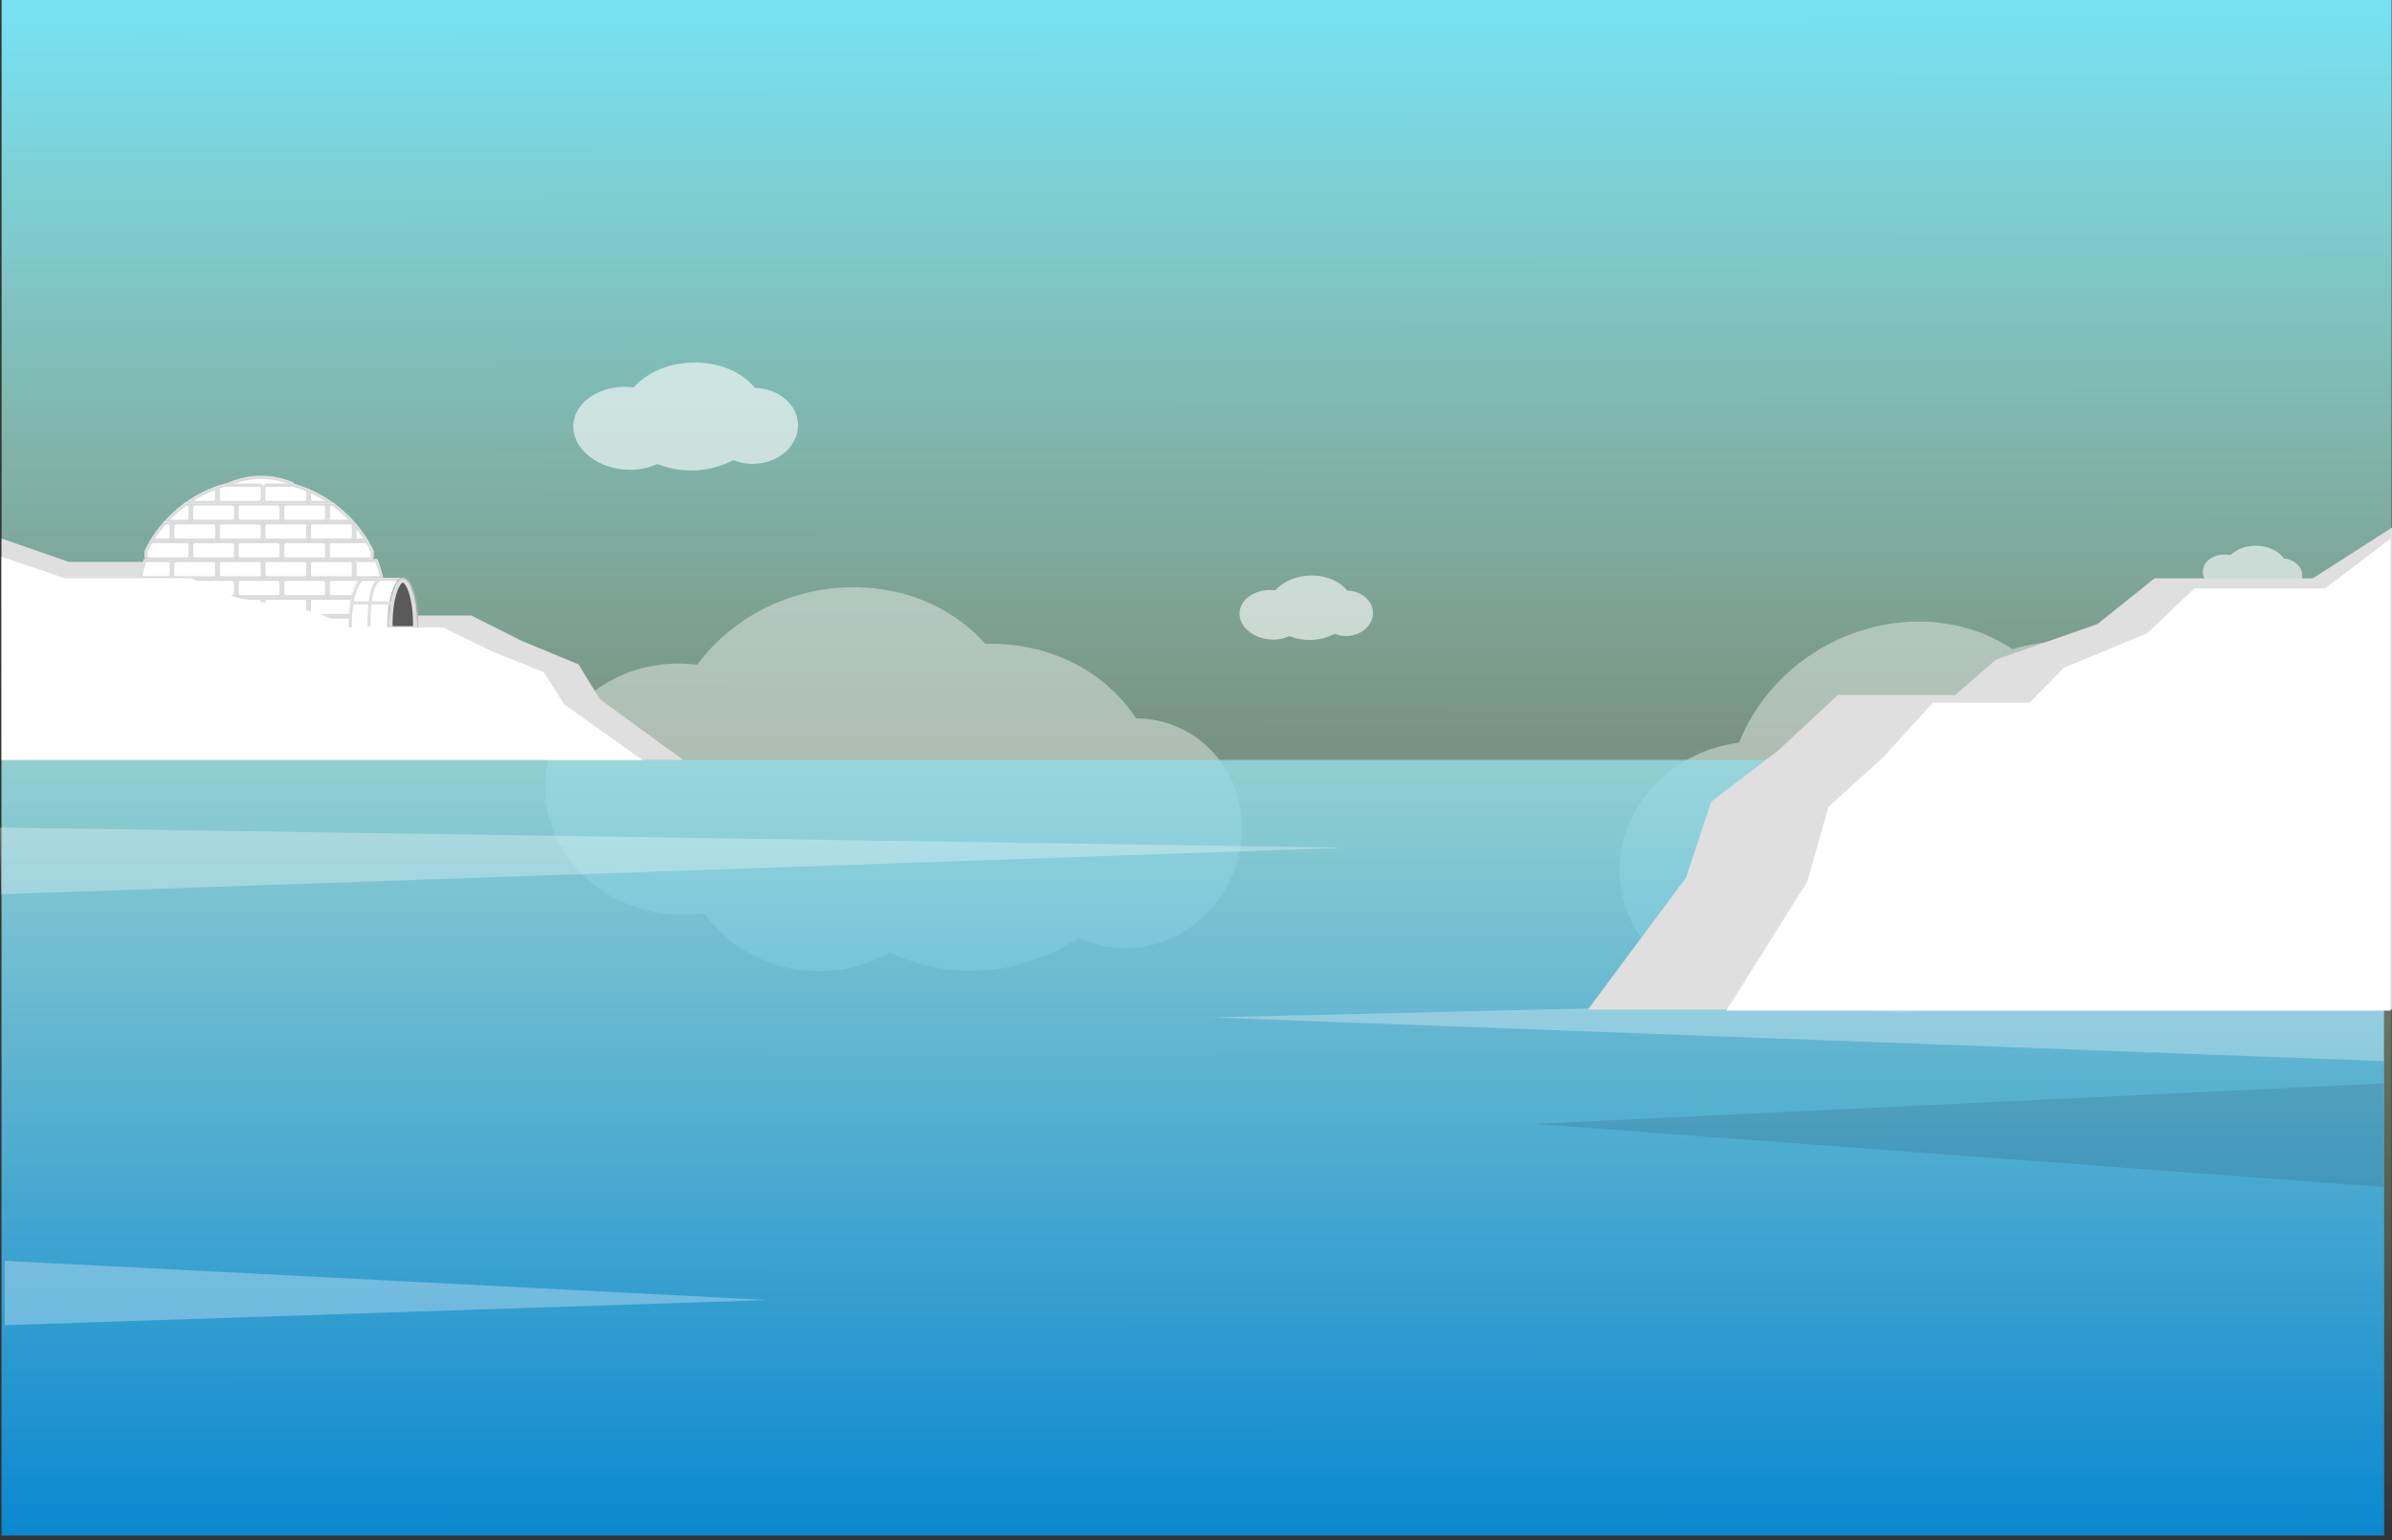 <svg width="1523" height="981" viewBox="0 0 1523 981" fill="none" xmlns="http://www.w3.org/2000/svg">
<rect x="0" y="0" width="1523" height="981" fill="#333333" stroke="none"/>
<rect x="1" width="1521.76" height="981" fill="url(#paint0_linear_545_12492)"/>
<path fill-rule="evenodd" clip-rule="evenodd" d="M627.33 410.049C605.935 385.837 572.027 371.563 534.231 374.344C496.755 377.134 464 396.114 443.922 423.302L439.733 422.977C392.044 418.92 350.668 451.68 347.229 495.727C343.789 539.775 379.577 578.574 427.21 582.27C434.281 582.893 441.379 582.639 448.396 581.531C462.657 601.844 486.53 616.101 514.483 618.27C532.303 619.839 550.295 615.839 566.725 606.654C585.772 615.71 606.365 619.549 627.045 617.898C648.054 616.42 668.664 609.329 687.377 597.141C698.259 602.395 710.044 604.647 721.886 603.736C760.97 600.867 791.782 565.761 790.716 525.434C789.676 486.941 759.934 457.617 723.277 457.469C704.096 427.847 668.319 408.91 627.33 410.049Z" fill="white" fill-opacity="0.4"/>
<path fill-rule="evenodd" clip-rule="evenodd" d="M1281.28 413.414C1254.4 395.444 1217.96 390.265 1182.12 402.567C1146.6 414.795 1119.79 441.477 1107.33 472.871L1103.2 473.622C1056.05 481.828 1024.43 524.026 1032.37 567.491C1040.32 610.956 1084.85 639.369 1131.85 630.83C1138.85 629.634 1145.65 627.583 1152.15 624.727C1171.14 640.741 1197.87 648.455 1225.45 643.444C1243.08 640.43 1259.46 631.986 1272.99 618.926C1293.73 622.839 1314.62 621.314 1334.19 614.458C1354.13 607.686 1372.24 595.588 1387.22 579.044C1399.09 581.357 1411.06 580.538 1422.27 576.645C1459.33 563.932 1480.14 522.152 1468.79 483.43C1457.93 446.475 1421.67 425.685 1386.19 434.864C1360.06 411.101 1320.62 401.888 1281.28 413.414Z" fill="white" fill-opacity="0.4"/>
<mask id="path-4-inside-1_545_12492" fill="white">
<path fill-rule="evenodd" clip-rule="evenodd" d="M245.781 388C245.456 392.442 244.772 396.785 243.759 401H234C232.343 401 231 399.657 231 398V391C231 389.343 232.343 388 234 388H245.781Z"/>
</mask>
<path fill-rule="evenodd" clip-rule="evenodd" d="M245.781 388C245.456 392.442 244.772 396.785 243.759 401H234C232.343 401 231 399.657 231 398V391C231 389.343 232.343 388 234 388H245.781Z" fill="white"/>
<path d="M245.781 388L246.778 388.073L246.857 387H245.781V388ZM243.759 401V402H244.547L244.732 401.234L243.759 401ZM244.784 387.927C244.463 392.315 243.787 396.604 242.787 400.766L244.732 401.234C245.757 396.967 246.449 392.57 246.778 388.073L244.784 387.927ZM243.759 400H234V402H243.759V400ZM234 400C232.895 400 232 399.105 232 398H230C230 400.209 231.791 402 234 402V400ZM232 398V391H230V398H232ZM232 391C232 389.895 232.895 389 234 389V387C231.791 387 230 388.791 230 391H232ZM234 389H245.781V387H234V389Z" fill="#989898" fill-opacity="0.35" mask="url(#path-4-inside-1_545_12492)"/>
<path d="M1 484H222.032H473.291H1262.96H1518V978H1V484Z" fill="url(#paint1_linear_545_12492)" fill-opacity="0.84"/>
<g opacity="0.6" clip-path="url(#clip0_545_12492)">
<path d="M508.089 269.888C507.462 257.165 495.358 247.317 480.637 247.071C472.402 236.716 456.924 230.133 439.509 230.955C424.475 231.676 411.423 237.771 403.508 246.646C402.936 246.601 402.38 246.558 401.824 246.516C382.651 244.919 366.212 255.521 365.071 270.055C363.929 284.589 378.512 297.6 397.661 299.077C404.826 299.691 412.029 298.466 418.578 295.52C426.276 298.614 434.567 299.993 442.863 299.558C451.291 299.183 459.53 296.951 466.979 293.024C471.377 294.819 476.122 295.626 480.873 295.389C496.553 294.651 508.736 283.217 508.089 269.888Z" fill="white"/>
</g>
<g opacity="0.6" clip-path="url(#clip1_545_12492)">
<path d="M1465.86 366.626C1465.92 360.983 1460.83 356.301 1454.33 355.793C1450.97 350.991 1444.3 347.662 1436.58 347.554C1429.92 347.465 1423.98 349.807 1420.24 353.516C1419.99 353.481 1419.75 353.447 1419.5 353.413C1411.07 352.188 1403.52 356.43 1402.62 362.826C1401.73 369.222 1407.83 375.37 1416.25 376.541C1419.4 377.007 1422.62 376.66 1425.59 375.535C1428.91 377.112 1432.54 377.946 1436.22 377.978C1439.96 378.041 1443.66 377.277 1447.06 375.742C1448.96 376.655 1451.03 377.14 1453.14 377.164C1460.09 377.262 1465.78 372.537 1465.86 366.626Z" fill="white"/>
</g>
<g opacity="0.6" clip-path="url(#clip2_545_12492)">
<path d="M874.157 389.819C873.785 382.217 866.597 376.333 857.855 376.187C852.965 370 843.774 366.067 833.433 366.558C824.505 366.989 816.754 370.63 812.054 375.932C811.714 375.906 811.384 375.88 811.054 375.855C799.668 374.901 789.907 381.235 789.229 389.919C788.551 398.602 797.21 406.376 808.582 407.258C812.836 407.625 817.114 406.893 821.003 405.133C825.574 406.982 830.498 407.805 835.424 407.546C840.429 407.321 845.321 405.988 849.745 403.642C852.357 404.714 855.174 405.196 857.996 405.054C867.307 404.613 874.542 397.783 874.157 389.819Z" fill="white"/>
</g>
<path d="M771.408 647.988L1517.74 630.097V675.818L771.408 647.988Z" fill="white" fill-opacity="0.3"/>
<path d="M1100.44 520.851L1517.74 511.906V534.766L1100.44 520.851Z" fill="white" fill-opacity="0.3"/>
<path d="M857.097 539.875L0.66 569.56L-0 527.051L857.097 539.875Z" fill="white" fill-opacity="0.3"/>
<path d="M977.052 715.826L1517.74 690V756L977.052 715.826Z" fill="black" fill-opacity="0.1"/>
<path d="M488.524 827.957L3.007 844L3.007 803L488.524 827.957Z" fill="white" fill-opacity="0.3"/>
<path d="M382.031 445.411L435 484H1V343L43.717 357.842H129.15L159.906 371.2L214.583 381.589L236.795 391.979H300.016L332.48 408.305L368.362 423.147L382.031 445.411Z" fill="#DFDFDF"/>
<mask id="path-16-inside-2_545_12492" fill="white">
<path fill-rule="evenodd" clip-rule="evenodd" d="M103.745 333C107.969 328.122 112.766 323.754 118.031 320H119C120.657 320 122 321.343 122 323V330C122 331.657 120.657 333 119 333H103.745Z"/>
</mask>
<path fill-rule="evenodd" clip-rule="evenodd" d="M103.745 333C107.969 328.122 112.766 323.754 118.031 320H119C120.657 320 122 321.343 122 323V330C122 331.657 120.657 333 119 333H103.745Z" fill="white"/>
<path d="M103.745 333L102.233 331.691L99.367 335H103.745V333ZM118.031 320V318H117.392L116.87 318.371L118.031 320ZM105.257 334.309C109.377 329.551 114.057 325.29 119.192 321.629L116.87 318.371C111.476 322.218 106.561 326.693 102.233 331.691L105.257 334.309ZM118.031 322H119V318H118.031V322ZM119 322C119.552 322 120 322.448 120 323H124C124 320.239 121.761 318 119 318V322ZM120 323V330H124V323H120ZM120 330C120 330.552 119.552 331 119 331V335C121.761 335 124 332.761 124 330H120ZM119 331H103.745V335H119V331Z" fill="#989898" fill-opacity="0.35" mask="url(#path-16-inside-2_545_12492)"/>
<rect x="121" y="320" width="30" height="13" rx="3" fill="white"/>
<rect x="122" y="321" width="28" height="11" rx="2" stroke="#989898" stroke-opacity="0.35" stroke-width="2"/>
<rect x="150" y="320" width="30" height="13" rx="3" fill="white"/>
<rect x="151" y="321" width="28" height="11" rx="2" stroke="#989898" stroke-opacity="0.35" stroke-width="2"/>
<rect x="179" y="320" width="30" height="13" rx="3" fill="white"/>
<rect x="180" y="321" width="28" height="11" rx="2" stroke="#989898" stroke-opacity="0.35" stroke-width="2"/>
<mask id="path-24-inside-3_545_12492" fill="white">
<path fill-rule="evenodd" clip-rule="evenodd" d="M211.968 320C217.234 323.754 222.031 328.122 226.255 333H211C209.343 333 208 331.657 208 330V323C208 321.343 209.343 320 211 320H211.968Z"/>
</mask>
<path fill-rule="evenodd" clip-rule="evenodd" d="M211.968 320C217.234 323.754 222.031 328.122 226.255 333H211C209.343 333 208 331.657 208 330V323C208 321.343 209.343 320 211 320H211.968Z" fill="white"/>
<path d="M211.968 320L213.129 318.371L212.608 318H211.968V320ZM226.255 333V335H230.633L227.767 331.691L226.255 333ZM210.807 321.629C215.943 325.29 220.623 329.551 224.743 334.309L227.767 331.691C223.439 326.693 218.524 322.218 213.129 318.371L210.807 321.629ZM226.255 331H211V335H226.255V331ZM211 331C210.448 331 210 330.552 210 330H206C206 332.761 208.239 335 211 335V331ZM210 330V323H206V330H210ZM210 323C210 322.448 210.448 322 211 322V318C208.239 318 206 320.239 206 323H210ZM211 322H211.968V318H211V322Z" fill="#989898" fill-opacity="0.35" mask="url(#path-24-inside-3_545_12492)"/>
<mask id="path-26-inside-4_545_12492" fill="white">
<path fill-rule="evenodd" clip-rule="evenodd" d="M187 307.349V313C187 314.657 185.657 316 184 316H144.948C143.291 316 141.948 314.657 141.948 313V308.956C149.685 305.071 157.817 303 166.207 303C173.353 303 180.313 304.503 187 307.349Z"/>
</mask>
<path fill-rule="evenodd" clip-rule="evenodd" d="M187 307.349V313C187 314.657 185.657 316 184 316H144.948C143.291 316 141.948 314.657 141.948 313V308.956C149.685 305.071 157.817 303 166.207 303C173.353 303 180.313 304.503 187 307.349Z" fill="white"/>
<path d="M187 307.349H189V306.026L187.783 305.509L187 307.349ZM141.948 308.956L141.051 307.168L139.948 307.722V308.956H141.948ZM185 307.349V313H189V307.349H185ZM185 313C185 313.552 184.552 314 184 314V318C186.761 318 189 315.761 189 313H185ZM184 314H144.948V318H184V314ZM144.948 314C144.396 314 143.948 313.552 143.948 313H139.948C139.948 315.761 142.187 318 144.948 318V314ZM143.948 313V308.956H139.948V313H143.948ZM142.846 310.743C150.329 306.985 158.156 305 166.207 305V301C157.478 301 149.04 303.157 141.051 307.168L142.846 310.743ZM166.207 305C173.066 305 179.76 306.441 186.217 309.189L187.783 305.509C180.865 302.564 173.64 301 166.207 301V305Z" fill="#989898" fill-opacity="0.35" mask="url(#path-26-inside-4_545_12492)"/>
<mask id="path-28-inside-5_545_12492" fill="white">
<path fill-rule="evenodd" clip-rule="evenodd" d="M116.66 321C123.255 316.087 130.623 312.154 138.549 309.417C138.835 309.877 139 310.419 139 311V318C139 319.657 137.657 321 136 321H116.66Z"/>
</mask>
<path fill-rule="evenodd" clip-rule="evenodd" d="M116.66 321C123.255 316.087 130.623 312.154 138.549 309.417C138.835 309.877 139 310.419 139 311V318C139 319.657 137.657 321 136 321H116.66Z" fill="white"/>
<path d="M116.66 321L115.465 319.396L110.627 323H116.66V321ZM138.549 309.417L140.247 308.361L139.404 307.006L137.896 307.527L138.549 309.417ZM117.854 322.604C124.287 317.812 131.474 313.977 139.202 311.308L137.896 307.527C129.773 310.332 122.222 314.362 115.465 319.396L117.854 322.604ZM136.851 310.474C136.945 310.625 137 310.803 137 311H141C141 310.035 140.725 309.128 140.247 308.361L136.851 310.474ZM137 311V318H141V311H137ZM137 318C137 318.552 136.553 319 136 319V323C138.762 323 141 320.761 141 318H137ZM136 319H116.66V323H136V319Z" fill="#989898" fill-opacity="0.35" mask="url(#path-28-inside-5_545_12492)"/>
<mask id="path-30-inside-6_545_12492" fill="white">
<path fill-rule="evenodd" clip-rule="evenodd" d="M138.425 309.46C139.957 308.928 141.51 308.441 143.083 308H165C166.657 308 168 309.343 168 311V318C168 319.657 166.657 321 165 321H141C139.343 321 138 319.657 138 318V311C138 310.437 138.155 309.91 138.425 309.46Z"/>
</mask>
<path fill-rule="evenodd" clip-rule="evenodd" d="M138.425 309.46C139.957 308.928 141.51 308.441 143.083 308H165C166.657 308 168 309.343 168 311V318C168 319.657 166.657 321 165 321H141C139.343 321 138 319.657 138 318V311C138 310.437 138.155 309.91 138.425 309.46Z" fill="white"/>
<path d="M138.425 309.46L137.769 307.571L137.083 307.809L136.709 308.432L138.425 309.46ZM143.083 308V306H142.808L142.543 306.074L143.083 308ZM139.081 311.35C140.575 310.831 142.09 310.356 143.623 309.926L142.543 306.074C140.931 306.526 139.339 307.026 137.769 307.571L139.081 311.35ZM143.083 310H165V306H143.083V310ZM165 310C165.552 310 166 310.448 166 311H170C170 308.239 167.761 306 165 306V310ZM166 311V318H170V311H166ZM166 318C166 318.552 165.552 319 165 319V323C167.761 323 170 320.761 170 318H166ZM165 319H141V323H165V319ZM141 319C140.448 319 140 318.552 140 318H136C136 320.761 138.239 323 141 323V319ZM140 318V311H136V318H140ZM140 311C140 310.809 140.052 310.636 140.14 310.488L136.709 308.432C136.259 309.184 136 310.065 136 311H140Z" fill="#989898" fill-opacity="0.35" mask="url(#path-30-inside-6_545_12492)"/>
<mask id="path-32-inside-7_545_12492" fill="white">
<path fill-rule="evenodd" clip-rule="evenodd" d="M186.917 308C190.377 308.97 193.744 310.165 197 311.566V318C197 319.657 195.657 321 194 321H170C168.343 321 167 319.657 167 318V311C167 309.343 168.343 308 170 308H186.917Z"/>
</mask>
<path fill-rule="evenodd" clip-rule="evenodd" d="M186.917 308C190.377 308.97 193.744 310.165 197 311.566V318C197 319.657 195.657 321 194 321H170C168.343 321 167 319.657 167 318V311C167 309.343 168.343 308 170 308H186.917Z" fill="white"/>
<path d="M186.917 308L187.457 306.074L187.192 306H186.917V308ZM197 311.566H199V310.25L197.791 309.729L197 311.566ZM186.377 309.926C189.751 310.872 193.034 312.036 196.209 313.403L197.791 309.729C194.454 308.293 191.003 307.069 187.457 306.074L186.377 309.926ZM195 311.566V318H199V311.566H195ZM195 318C195 318.552 194.552 319 194 319V323C196.761 323 199 320.761 199 318H195ZM194 319H170V323H194V319ZM170 319C169.448 319 169 318.552 169 318H165C165 320.761 167.239 323 170 323V319ZM169 318V311H165V318H169ZM169 311C169 310.448 169.448 310 170 310V306C167.239 306 165 308.239 165 311H169ZM170 310H186.917V306H170V310Z" fill="#989898" fill-opacity="0.35" mask="url(#path-32-inside-7_545_12492)"/>
<mask id="path-34-inside-8_545_12492" fill="white">
<path fill-rule="evenodd" clip-rule="evenodd" d="M196 311.144C202.207 313.717 208.025 317.04 213.341 321H199C197.343 321 196 319.657 196 318V311.144Z"/>
</mask>
<path fill-rule="evenodd" clip-rule="evenodd" d="M196 311.144C202.207 313.717 208.025 317.04 213.341 321H199C197.343 321 196 319.657 196 318V311.144Z" fill="white"/>
<path d="M196 311.144L196.766 309.296L194 308.15V311.144H196ZM213.341 321V323H219.373L214.535 319.396L213.341 321ZM195.234 312.991C201.287 315.501 206.961 318.742 212.146 322.604L214.535 319.396C209.089 315.339 203.127 311.934 196.766 309.296L195.234 312.991ZM213.341 319H199V323H213.341V319ZM199 319C198.448 319 198 318.552 198 318H194C194 320.761 196.239 323 199 323V319ZM198 318V311.144H194V318H198Z" fill="#989898" fill-opacity="0.35" mask="url(#path-34-inside-8_545_12492)"/>
<rect x="109" y="332" width="30" height="13" rx="3" fill="white"/>
<rect x="110" y="333" width="28" height="11" rx="2" stroke="#989898" stroke-opacity="0.35" stroke-width="2"/>
<mask id="path-38-inside-9_545_12492" fill="white">
<path fill-rule="evenodd" clip-rule="evenodd" d="M95.128 345C97.863 340.35 101.048 335.996 104.625 332H107C108.657 332 110 333.343 110 335V342C110 343.657 108.657 345 107 345H95.128Z"/>
</mask>
<path fill-rule="evenodd" clip-rule="evenodd" d="M95.128 345C97.863 340.35 101.048 335.996 104.625 332H107C108.657 332 110 333.343 110 335V342C110 343.657 108.657 345 107 345H95.128Z" fill="white"/>
<path d="M95.128 345L93.404 343.986L91.632 347H95.128V345ZM104.625 332V330H103.731L103.135 330.666L104.625 332ZM96.852 346.014C99.519 341.478 102.626 337.232 106.115 333.334L103.135 330.666C99.47 334.76 96.206 339.221 93.404 343.986L96.852 346.014ZM104.625 334H107V330H104.625V334ZM107 334C107.552 334 108 334.448 108 335H112C112 332.239 109.761 330 107 330V334ZM108 335V342H112V335H108ZM108 342C108 342.552 107.552 343 107 343V347C109.761 347 112 344.761 112 342H108ZM107 343H95.128V347H107V343Z" fill="#989898" fill-opacity="0.35" mask="url(#path-38-inside-9_545_12492)"/>
<rect x="138" y="332" width="30" height="13" rx="3" fill="white"/>
<rect x="139" y="333" width="28" height="11" rx="2" stroke="#989898" stroke-opacity="0.35" stroke-width="2"/>
<rect x="167" y="332" width="30" height="13" rx="3" fill="white"/>
<rect x="168" y="333" width="28" height="11" rx="2" stroke="#989898" stroke-opacity="0.35" stroke-width="2"/>
<rect x="196" y="332" width="30" height="13" rx="3" fill="white"/>
<rect x="197" y="333" width="28" height="11" rx="2" stroke="#989898" stroke-opacity="0.35" stroke-width="2"/>
<mask id="path-46-inside-10_545_12492" fill="white">
<path fill-rule="evenodd" clip-rule="evenodd" d="M226.028 332.739C229.34 336.531 232.305 340.635 234.872 345H228C226.343 345 225 343.657 225 342V335C225 334.098 225.398 333.289 226.028 332.739Z"/>
</mask>
<path fill-rule="evenodd" clip-rule="evenodd" d="M226.028 332.739C229.34 336.531 232.305 340.635 234.872 345H228C226.343 345 225 343.657 225 342V335C225 334.098 225.398 333.289 226.028 332.739Z" fill="white"/>
<path d="M226.028 332.739L227.535 331.423L226.219 329.917L224.713 331.232L226.028 332.739ZM234.872 345V347H238.368L236.596 343.986L234.872 345ZM224.522 334.055C227.753 337.754 230.644 341.756 233.148 346.014L236.596 343.986C233.966 339.513 230.928 335.308 227.535 331.423L224.522 334.055ZM234.872 343H228V347H234.872V343ZM228 343C227.448 343 227 342.552 227 342H223C223 344.761 225.239 347 228 347V343ZM227 342V335H223V342H227ZM227 335C227 334.7 227.13 334.432 227.343 334.246L224.713 331.232C223.666 332.146 223 333.496 223 335H227Z" fill="#989898" fill-opacity="0.35" mask="url(#path-46-inside-10_545_12492)"/>
<mask id="path-48-inside-11_545_12492" fill="white">
<path fill-rule="evenodd" clip-rule="evenodd" d="M92 350.857C93.134 348.506 94.378 346.218 95.726 344H119C120.657 344 122 345.343 122 347V354C122 355.657 120.657 357 119 357H95C93.343 357 92 355.657 92 354V350.857Z"/>
</mask>
<path fill-rule="evenodd" clip-rule="evenodd" d="M92 350.857C93.134 348.506 94.378 346.218 95.726 344H119C120.657 344 122 345.343 122 347V354C122 355.657 120.657 357 119 357H95C93.343 357 92 355.657 92 354V350.857Z" fill="white"/>
<path d="M92 350.857L90.199 349.988L90 350.4V350.857H92ZM95.726 344V342H94.601L94.016 342.961L95.726 344ZM93.801 351.726C94.907 349.433 96.121 347.202 97.435 345.039L94.016 342.961C92.636 345.234 91.361 347.579 90.199 349.988L93.801 351.726ZM95.726 346H119V342H95.726V346ZM119 346C119.552 346 120 346.448 120 347H124C124 344.239 121.761 342 119 342V346ZM120 347V354H124V347H120ZM120 354C120 354.552 119.552 355 119 355V359C121.761 359 124 356.761 124 354H120ZM119 355H95V359H119V355ZM95 355C94.448 355 94 354.552 94 354H90C90 356.761 92.239 359 95 359V355ZM94 354V350.857H90V354H94Z" fill="#989898" fill-opacity="0.35" mask="url(#path-48-inside-11_545_12492)"/>
<rect x="121" y="344" width="30" height="13" rx="3" fill="white"/>
<rect x="122" y="345" width="28" height="11" rx="2" stroke="#989898" stroke-opacity="0.35" stroke-width="2"/>
<rect x="150" y="344" width="30" height="13" rx="3" fill="white"/>
<rect x="151" y="345" width="28" height="11" rx="2" stroke="#989898" stroke-opacity="0.35" stroke-width="2"/>
<rect x="179" y="344" width="30" height="13" rx="3" fill="white"/>
<rect x="180" y="345" width="28" height="11" rx="2" stroke="#989898" stroke-opacity="0.35" stroke-width="2"/>
<mask id="path-56-inside-12_545_12492" fill="white">
<path fill-rule="evenodd" clip-rule="evenodd" d="M234.274 344C235.622 346.218 236.866 348.506 238 350.857V354C238 355.657 236.657 357 235 357H211C209.343 357 208 355.657 208 354V347C208 345.343 209.343 344 211 344H234.274Z"/>
</mask>
<path fill-rule="evenodd" clip-rule="evenodd" d="M234.274 344C235.622 346.218 236.866 348.506 238 350.857V354C238 355.657 236.657 357 235 357H211C209.343 357 208 355.657 208 354V347C208 345.343 209.343 344 211 344H234.274Z" fill="white"/>
<path d="M234.274 344L235.983 342.961L235.399 342H234.274V344ZM238 350.857H240V350.4L239.801 349.988L238 350.857ZM232.565 345.039C233.879 347.202 235.093 349.433 236.199 351.726L239.801 349.988C238.639 347.579 237.364 345.234 235.983 342.961L232.565 345.039ZM236 350.857V354H240V350.857H236ZM236 354C236 354.552 235.552 355 235 355V359C237.761 359 240 356.761 240 354H236ZM235 355H211V359H235V355ZM211 355C210.448 355 210 354.552 210 354H206C206 356.761 208.239 359 211 359V355ZM210 354V347H206V354H210ZM210 347C210 346.448 210.448 346 211 346V342C208.239 342 206 344.239 206 347H210ZM211 346H234.274V342H211V346Z" fill="#989898" fill-opacity="0.35" mask="url(#path-56-inside-12_545_12492)"/>
<rect x="109" y="356" width="30" height="13" rx="3" fill="white"/>
<rect x="110" y="357" width="28" height="11" rx="2" stroke="#989898" stroke-opacity="0.35" stroke-width="2"/>
<mask id="path-60-inside-13_545_12492" fill="white">
<path fill-rule="evenodd" clip-rule="evenodd" d="M87.999 369C88.869 364.518 90.076 360.174 91.589 356H107C108.657 356 110 357.343 110 359V366C110 367.657 108.657 369 107 369H87.999Z"/>
</mask>
<path fill-rule="evenodd" clip-rule="evenodd" d="M87.999 369C88.869 364.518 90.076 360.174 91.589 356H107C108.657 356 110 357.343 110 359V366C110 367.657 108.657 369 107 369H87.999Z" fill="white"/>
<path d="M87.999 369L86.036 368.619L85.574 371H87.999V369ZM91.589 356V354H90.186L89.709 355.318L91.589 356ZM89.963 369.381C90.813 365.001 91.992 360.757 93.469 356.682L89.709 355.318C88.16 359.59 86.926 364.035 86.036 368.619L89.963 369.381ZM91.589 358H107V354H91.589V358ZM107 358C107.552 358 108 358.448 108 359H112C112 356.239 109.761 354 107 354V358ZM108 359V366H112V359H108ZM108 366C108 366.552 107.552 367 107 367V371C109.761 371 112 368.761 112 366H108ZM107 367H87.999V371H107V367Z" fill="#989898" fill-opacity="0.35" mask="url(#path-60-inside-13_545_12492)"/>
<rect x="138" y="356" width="30" height="13" rx="3" fill="white"/>
<rect x="139" y="357" width="28" height="11" rx="2" stroke="#989898" stroke-opacity="0.35" stroke-width="2"/>
<rect x="167" y="356" width="30" height="13" rx="3" fill="white"/>
<rect x="168" y="357" width="28" height="11" rx="2" stroke="#989898" stroke-opacity="0.35" stroke-width="2"/>
<rect x="196" y="356" width="30" height="13" rx="3" fill="white"/>
<rect x="197" y="357" width="28" height="11" rx="2" stroke="#989898" stroke-opacity="0.35" stroke-width="2"/>
<mask id="path-68-inside-14_545_12492" fill="white">
<path fill-rule="evenodd" clip-rule="evenodd" d="M240.263 356C241.928 360.174 243.256 364.518 244.213 369H228C226.343 369 225 367.657 225 366V359C225 357.343 226.343 356 228 356H240.263Z"/>
</mask>
<path fill-rule="evenodd" clip-rule="evenodd" d="M240.263 356C241.928 360.174 243.256 364.518 244.213 369H228C226.343 369 225 367.657 225 366V359C225 357.343 226.343 356 228 356H240.263Z" fill="white"/>
<path d="M240.263 356L242.12 355.259L241.618 354H240.263V356ZM244.213 369V371H246.685L246.169 368.582L244.213 369ZM238.405 356.741C240.029 360.811 241.324 365.047 242.257 369.418L246.169 368.582C245.188 363.989 243.827 359.536 242.12 355.259L238.405 356.741ZM244.213 367H228V371H244.213V367ZM228 367C227.448 367 227 366.552 227 366H223C223 368.761 225.239 371 228 371V367ZM227 366V359H223V366H227ZM227 359C227 358.448 227.448 358 228 358V354C225.239 354 223 356.239 223 359H227ZM228 358H240.263V354H228V358Z" fill="#989898" fill-opacity="0.35" mask="url(#path-68-inside-14_545_12492)"/>
<rect x="87" y="368" width="35" height="13" rx="3" fill="white"/>
<rect x="88" y="369" width="33" height="11" rx="2" stroke="#989898" stroke-opacity="0.35" stroke-width="2"/>
<rect x="121" y="368" width="30" height="13" rx="3" fill="white"/>
<rect x="122" y="369" width="28" height="11" rx="2" stroke="#989898" stroke-opacity="0.35" stroke-width="2"/>
<rect x="150" y="368" width="30" height="13" rx="3" fill="white"/>
<rect x="151" y="369" width="28" height="11" rx="2" stroke="#989898" stroke-opacity="0.35" stroke-width="2"/>
<rect x="179" y="368" width="30" height="13" rx="3" fill="white"/>
<rect x="180" y="369" width="28" height="11" rx="2" stroke="#989898" stroke-opacity="0.35" stroke-width="2"/>
<rect x="208" y="368" width="30" height="13" rx="3" fill="white"/>
<rect x="209" y="369" width="28" height="11" rx="2" stroke="#989898" stroke-opacity="0.35" stroke-width="2"/>
<mask id="path-80-inside-15_545_12492" fill="white">
<path fill-rule="evenodd" clip-rule="evenodd" d="M243.993 368C244.95 372.218 245.578 376.561 245.848 381H240C238.343 381 237 379.657 237 378V371C237 369.343 238.343 368 240 368H243.993Z"/>
</mask>
<path fill-rule="evenodd" clip-rule="evenodd" d="M243.993 368C244.95 372.218 245.578 376.561 245.848 381H240C238.343 381 237 379.657 237 378V371C237 369.343 238.343 368 240 368H243.993Z" fill="white"/>
<path d="M243.993 368L245.943 367.557L245.59 366H243.993V368ZM245.848 381V383H247.974L247.845 380.878L245.848 381ZM242.042 368.443C242.976 372.555 243.588 376.791 243.852 381.122L247.845 380.878C247.568 376.33 246.924 371.88 245.943 367.557L242.042 368.443ZM245.848 379H240V383H245.848V379ZM240 379C239.448 379 239 378.552 239 378H235C235 380.761 237.239 383 240 383V379ZM239 378V371H235V378H239ZM239 371C239 370.448 239.448 370 240 370V366C237.239 366 235 368.239 235 371H239ZM240 370H243.993V366H240V370Z" fill="#989898" fill-opacity="0.35" mask="url(#path-80-inside-15_545_12492)"/>
<rect x="109" y="380" width="30" height="13" rx="3" fill="white"/>
<rect x="110" y="381" width="28" height="11" rx="2" stroke="#989898" stroke-opacity="0.35" stroke-width="2"/>
<rect x="138" y="380" width="30" height="13" rx="3" fill="white"/>
<rect x="139" y="381" width="28" height="11" rx="2" stroke="#989898" stroke-opacity="0.35" stroke-width="2"/>
<rect x="167" y="380" width="30" height="13" rx="3" fill="white"/>
<rect x="168" y="381" width="28" height="11" rx="2" stroke="#989898" stroke-opacity="0.35" stroke-width="2"/>
<rect x="196" y="380" width="30" height="13" rx="3" fill="white"/>
<rect x="197" y="381" width="28" height="11" rx="2" stroke="#989898" stroke-opacity="0.35" stroke-width="2"/>
<rect x="202" y="392" width="30" height="13" rx="3" fill="white"/>
<rect x="203" y="393" width="28" height="11" rx="2" stroke="#989898" stroke-opacity="0.35" stroke-width="2"/>
<mask id="path-92-inside-16_545_12492" fill="white">
<path fill-rule="evenodd" clip-rule="evenodd" d="M245.702 393C245.899 390.693 246 388.358 246 386C246 383.982 245.926 381.981 245.781 380H228C226.343 380 225 381.343 225 383V390C225 391.657 226.343 393 228 393H245.702Z"/>
</mask>
<path fill-rule="evenodd" clip-rule="evenodd" d="M245.702 393C245.899 390.693 246 388.358 246 386C246 383.982 245.926 381.981 245.781 380H228C226.343 380 225 381.343 225 383V390C225 391.657 226.343 393 228 393H245.702Z" fill="white"/>
<path d="M245.702 393V395H247.538L247.694 393.171L245.702 393ZM245.781 380L247.776 379.854L247.64 378H245.781V380ZM244 386C244 388.301 243.902 390.579 243.709 392.829L247.694 393.171C247.897 390.807 248 388.415 248 386H244ZM243.786 380.146C243.928 382.079 244 384.031 244 386H248C248 383.933 247.924 381.884 247.776 379.854L243.786 380.146ZM228 382H245.781V378H228V382ZM227 383C227 382.448 227.448 382 228 382V378C225.239 378 223 380.239 223 383H227ZM227 390V383H223V390H227ZM228 391C227.448 391 227 390.552 227 390H223C223 392.761 225.239 395 228 395V391ZM245.702 391H228V395H245.702V391Z" fill="#989898" fill-opacity="0.35" mask="url(#path-92-inside-16_545_12492)"/>
<mask id="path-94-inside-17_545_12492" fill="white">
<path fill-rule="evenodd" clip-rule="evenodd" d="M257.462 368H231.522H231.194V368.017C226.087 368.555 222 381.58 222 397.569C222 399.424 222.055 401.239 222.16 403H257.462V368Z"/>
</mask>
<path fill-rule="evenodd" clip-rule="evenodd" d="M257.462 368H231.522H231.194V368.017C226.087 368.555 222 381.58 222 397.569C222 399.424 222.055 401.239 222.16 403H257.462V368Z" fill="white"/>
<path d="M257.462 368H259.462V366H257.462V368ZM231.194 368V366H229.194V368H231.194ZM231.194 368.017L231.403 370.006L233.194 369.818V368.017H231.194ZM222.16 403L220.164 403.119L220.276 405H222.16V403ZM257.462 403V405H259.462V403H257.462ZM231.522 370H257.462V366H231.522V370ZM231.194 370H231.522V366H231.194V370ZM233.194 368.017V368H229.194V368.017H233.194ZM224 397.569C224 389.722 225.005 382.678 226.591 377.594C227.387 375.044 228.299 373.084 229.232 371.773C230.194 370.422 230.961 370.053 231.403 370.006L230.984 366.028C228.873 366.251 227.214 367.711 225.974 369.453C224.704 371.235 223.637 373.632 222.773 376.403C221.038 381.964 220 389.427 220 397.569H224ZM224.157 402.881C224.054 401.16 224 399.385 224 397.569H220C220 399.464 220.056 401.319 220.164 403.119L224.157 402.881ZM222.16 405H257.462V401H222.16V405ZM255.462 368V403H259.462V368H255.462Z" fill="#989898" fill-opacity="0.35" mask="url(#path-94-inside-17_545_12492)"/>
<mask id="path-96-inside-18_545_12492" fill="white">
<path fill-rule="evenodd" clip-rule="evenodd" d="M265.904 401.793C265.967 400.413 266 399.003 266 397.569C266 381.238 261.737 368 256.478 368C251.219 368 246.956 381.238 246.956 397.569C246.956 399.003 246.988 400.413 247.052 401.793H265.904Z"/>
</mask>
<path fill-rule="evenodd" clip-rule="evenodd" d="M265.904 401.793C265.967 400.413 266 399.003 266 397.569C266 381.238 261.737 368 256.478 368C251.219 368 246.956 381.238 246.956 397.569C246.956 399.003 246.988 400.413 247.052 401.793H265.904Z" fill="#5A5A5A"/>
<path d="M265.904 401.793V404.793H268.769L268.901 401.931L265.904 401.793ZM247.052 401.793L244.055 401.931L244.187 404.793H247.052V401.793ZM263 397.569C263 398.957 262.969 400.322 262.907 401.655L268.901 401.931C268.966 400.505 269 399.049 269 397.569H263ZM256.478 371C256.487 371 256.508 371.001 256.549 371.014C256.593 371.028 256.673 371.06 256.788 371.133C257.029 371.286 257.377 371.589 257.798 372.141C258.651 373.262 259.548 375.073 260.356 377.58C261.96 382.56 263 389.628 263 397.569H269C269 389.179 267.909 381.463 266.067 375.741C265.151 372.897 263.996 370.378 262.571 368.506C261.182 366.681 259.151 365 256.478 365V371ZM249.956 397.569C249.956 389.628 250.996 382.56 252.6 377.58C253.408 375.073 254.305 373.262 255.158 372.141C255.579 371.589 255.927 371.286 256.168 371.133C256.283 371.06 256.362 371.028 256.407 371.014C256.448 371.001 256.469 371 256.478 371V365C253.805 365 251.774 366.681 250.385 368.506C248.959 370.378 247.805 372.897 246.889 375.741C245.046 381.463 243.956 389.179 243.956 397.569H249.956ZM250.049 401.655C249.987 400.322 249.956 398.957 249.956 397.569H243.956C243.956 399.049 243.989 400.505 244.055 401.931L250.049 401.655ZM247.052 404.793H265.904V398.793H247.052V404.793Z" fill="#DFDFDF" mask="url(#path-96-inside-18_545_12492)"/>
<path d="M224 384H249" stroke="#DFDFDF" stroke-width="2"/>
<path d="M235.078 399C234.693 390 235.539 371.4 242 369" stroke="#DFDFDF" stroke-width="2"/>
<path d="M359.205 448.603L409 484.009H1V354.641L41.157 368.258H121.472L150.386 380.514L201.787 390.047L222.669 399.579H282.102L312.622 414.559L346.354 428.177L359.205 448.603Z" fill="white"/>
<path d="M1073.49 558.979L1011 643H1523V336L1472.61 368.316H1371.82L1335.54 397.4L1271.03 420.021L1244.83 442.642H1170.24L1131.95 478.189L1089.61 510.505L1073.49 558.979Z" fill="#DFDFDF"/>
<path d="M1150.77 561.405L1099.17 643.652H1521.99V343.134L1480.38 374.767H1397.14L1367.18 403.237L1313.91 425.381L1292.27 447.524H1230.68L1199.05 482.321L1164.09 513.955L1150.77 561.405Z" fill="white"/>
<defs>
<linearGradient id="paint0_linear_545_12492" x1="761.377" y1="13" x2="761.875" y2="981" gradientUnits="userSpaceOnUse">
<stop stop-color="#77E0F1"/>
<stop offset="1" stop-color="#FFF59E" stop-opacity="0"/>
</linearGradient>
<linearGradient id="paint1_linear_545_12492" x1="759.5" y1="422.127" x2="759.5" y2="978" gradientUnits="userSpaceOnUse">
<stop stop-color="#A8E3E0"/>
<stop offset="1" stop-color="#0298EE"/>
</linearGradient>
<clipPath id="clip0_545_12492">
<rect width="142.735" height="71.624" fill="white" transform="matrix(0.997 0.077 -0.078 0.997 368.61 225)"/>
</clipPath>
<clipPath id="clip1_545_12492">
<rect width="63.225" height="31.726" fill="white" transform="matrix(0.99 0.138 -0.139 0.99 1405.4 343)"/>
</clipPath>
<clipPath id="clip2_545_12492">
<rect width="84.763" height="42.791" fill="white" transform="matrix(0.997 0.077 -0.078 0.997 791.331 363)"/>
</clipPath>
</defs>
</svg>
